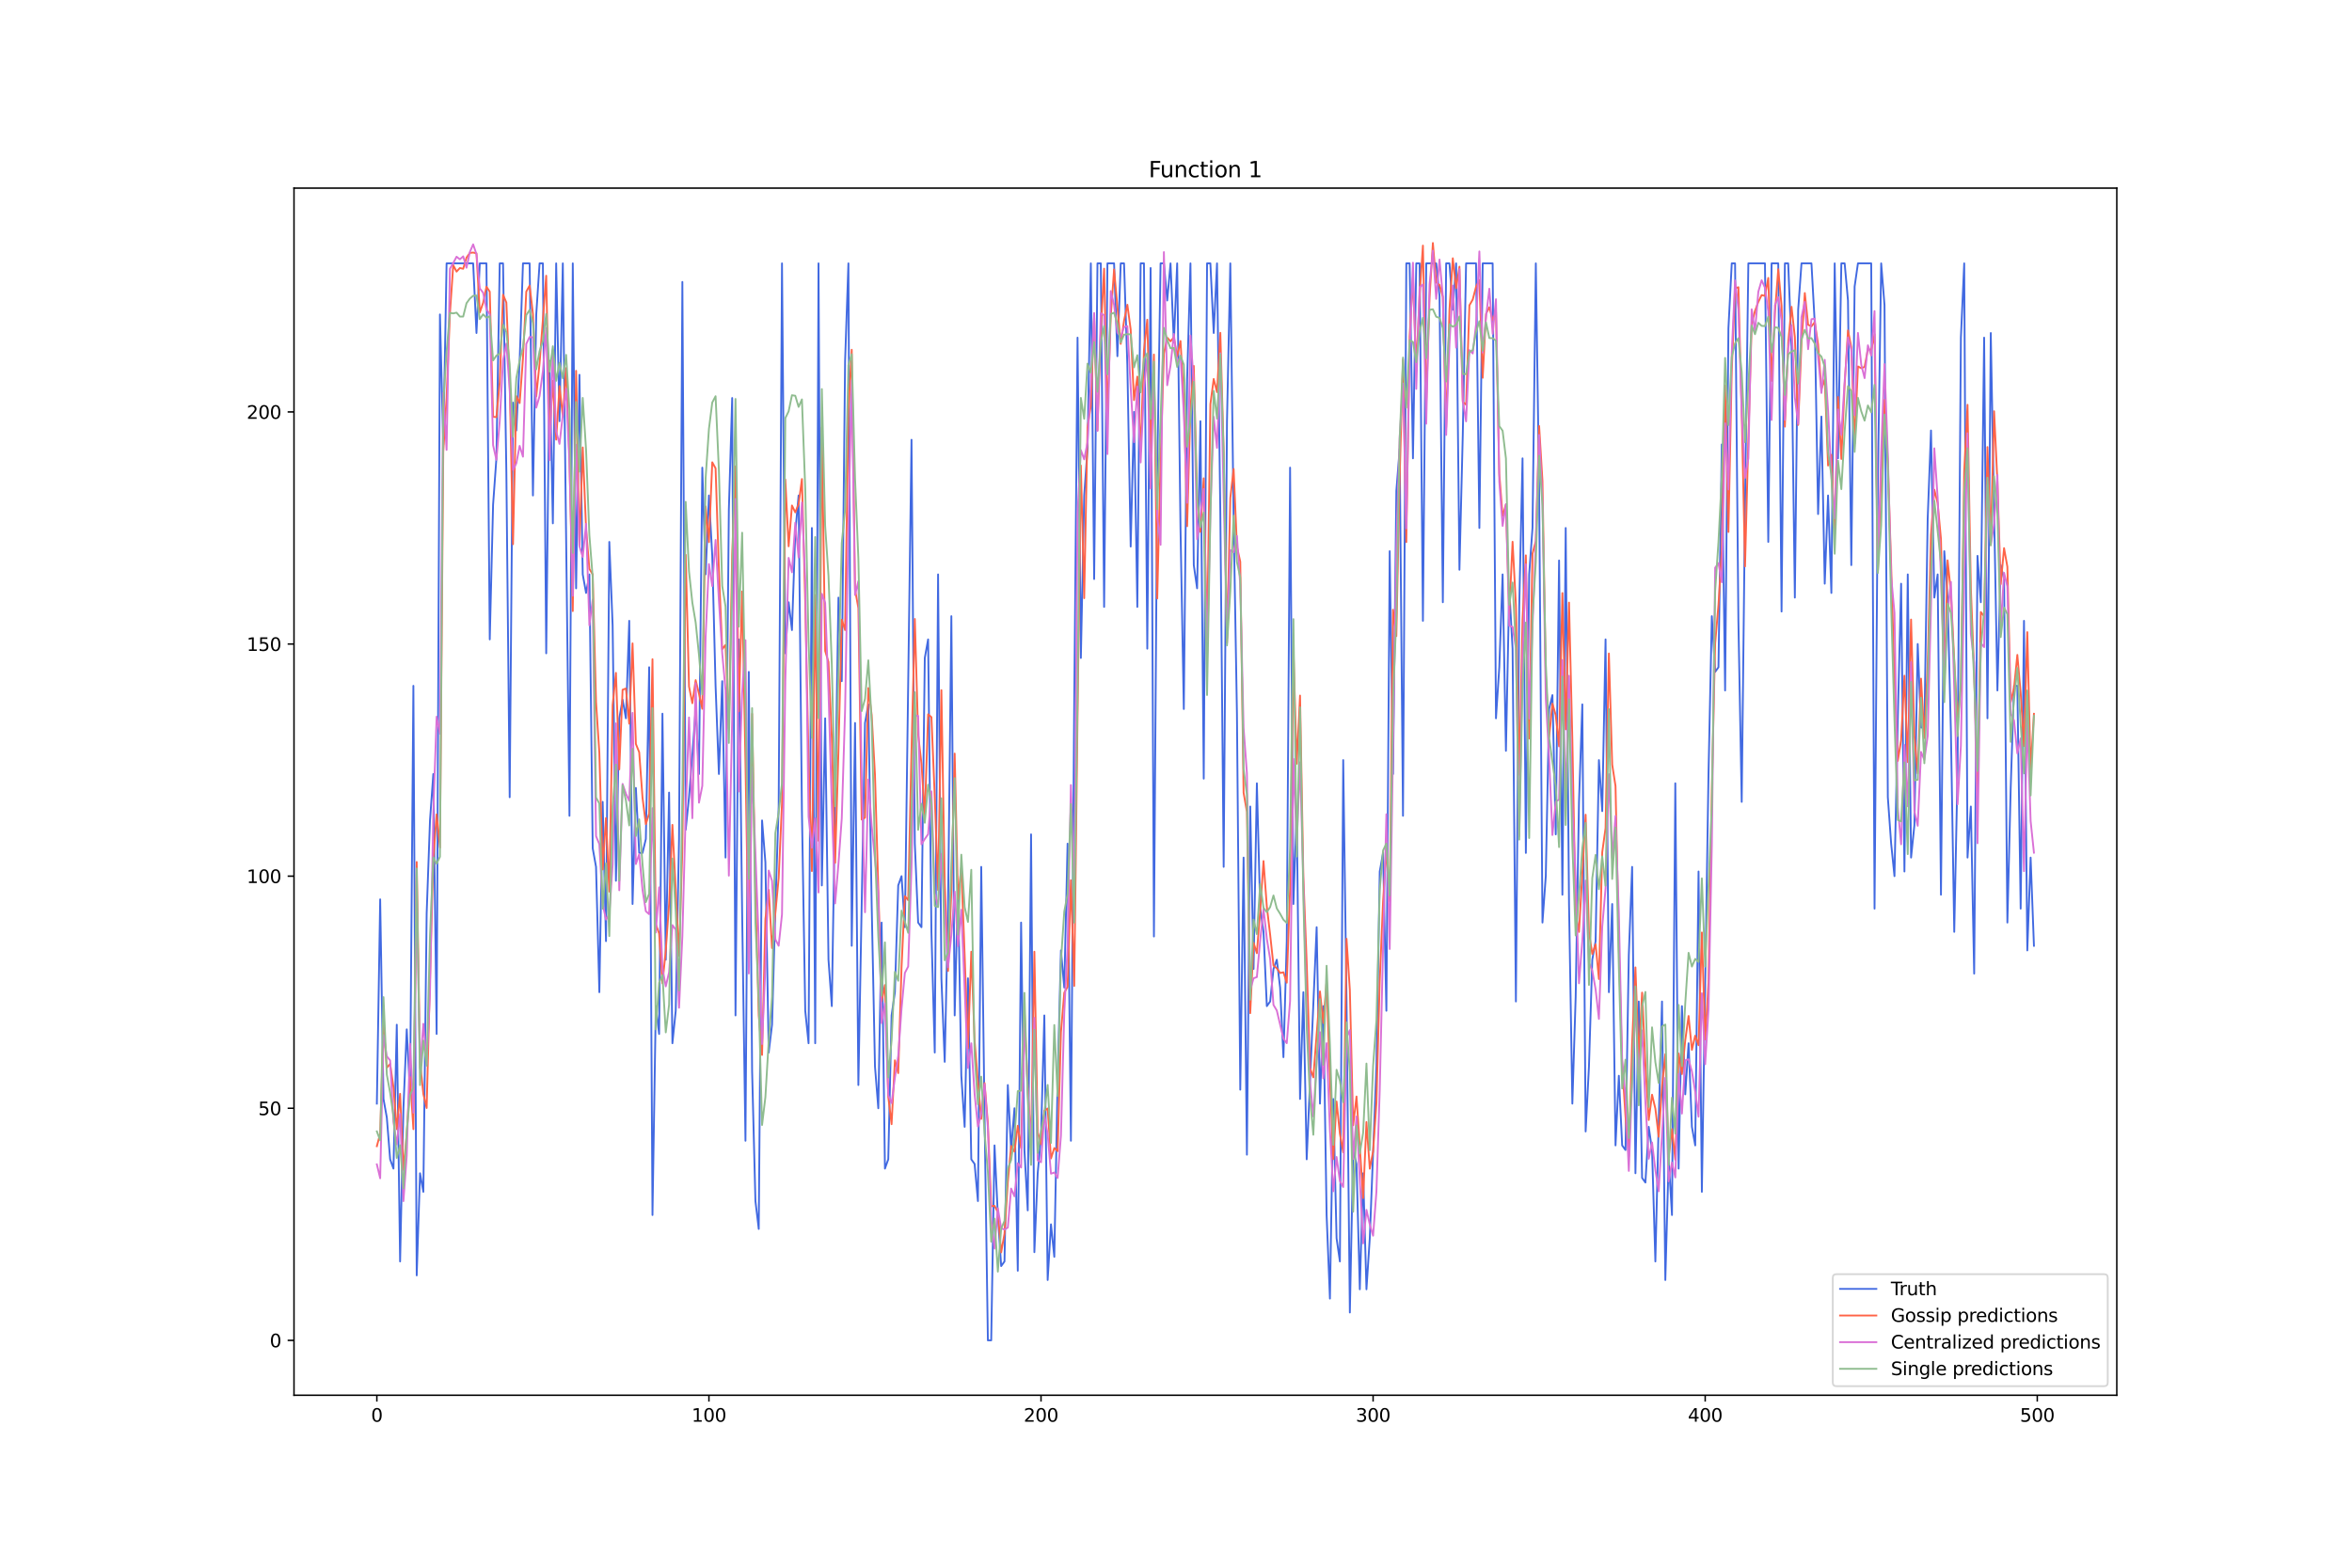 <?xml version="1.0" encoding="utf-8" standalone="no"?>
<!DOCTYPE svg PUBLIC "-//W3C//DTD SVG 1.1//EN"
  "http://www.w3.org/Graphics/SVG/1.1/DTD/svg11.dtd">
<svg xmlns:xlink="http://www.w3.org/1999/xlink" width="1296pt" height="864pt" viewBox="0 0 1296 864" xmlns="http://www.w3.org/2000/svg" version="1.1">
 <defs>
  <style type="text/css">*{stroke-linejoin: round; stroke-linecap: butt}</style>
 </defs>
 <g id="figure_1">
  <g id="patch_1">
   <path d="M 0 864 
L 1296 864 
L 1296 0 
L 0 0 
z
" style="fill: #ffffff"/>
  </g>
  <g id="axes_1">
   <g id="patch_2">
    <path d="M 162 768.96 
L 1166.4 768.96 
L 1166.4 103.68 
L 162 103.68 
z
" style="fill: #ffffff"/>
   </g>
   <g id="matplotlib.axis_1">
    <g id="xtick_1">
     <g id="line2d_1">
      <defs>
       <path id="m03618179be" d="M 0 0 
L 0 3.5 
" style="stroke: #000000; stroke-width: 0.8"/>
      </defs>
      <g>
       <use xlink:href="#m03618179be" x="207.655" y="768.96" style="stroke: #000000; stroke-width: 0.8"/>
      </g>
     </g>
     <g id="text_1">
      <!-- 0 -->
      <g transform="translate(204.473 783.558) scale(0.1 -0.1)">
       <defs>
        <path id="DejaVuSans-30" d="M 2034 4250 
Q 1547 4250 1301 3770 
Q 1056 3291 1056 2328 
Q 1056 1369 1301 889 
Q 1547 409 2034 409 
Q 2525 409 2770 889 
Q 3016 1369 3016 2328 
Q 3016 3291 2770 3770 
Q 2525 4250 2034 4250 
z
M 2034 4750 
Q 2819 4750 3233 4129 
Q 3647 3509 3647 2328 
Q 3647 1150 3233 529 
Q 2819 -91 2034 -91 
Q 1250 -91 836 529 
Q 422 1150 422 2328 
Q 422 3509 836 4129 
Q 1250 4750 2034 4750 
z
" transform="scale(0.016)"/>
       </defs>
       <use xlink:href="#DejaVuSans-30"/>
      </g>
     </g>
    </g>
    <g id="xtick_2">
     <g id="line2d_2">
      <g>
       <use xlink:href="#m03618179be" x="390.639" y="768.96" style="stroke: #000000; stroke-width: 0.8"/>
      </g>
     </g>
     <g id="text_2">
      <!-- 100 -->
      <g transform="translate(381.095 783.558) scale(0.1 -0.1)">
       <defs>
        <path id="DejaVuSans-31" d="M 794 531 
L 1825 531 
L 1825 4091 
L 703 3866 
L 703 4441 
L 1819 4666 
L 2450 4666 
L 2450 531 
L 3481 531 
L 3481 0 
L 794 0 
L 794 531 
z
" transform="scale(0.016)"/>
       </defs>
       <use xlink:href="#DejaVuSans-31"/>
       <use xlink:href="#DejaVuSans-30" x="63.623"/>
       <use xlink:href="#DejaVuSans-30" x="127.246"/>
      </g>
     </g>
    </g>
    <g id="xtick_3">
     <g id="line2d_3">
      <g>
       <use xlink:href="#m03618179be" x="573.623" y="768.96" style="stroke: #000000; stroke-width: 0.8"/>
      </g>
     </g>
     <g id="text_3">
      <!-- 200 -->
      <g transform="translate(564.079 783.558) scale(0.1 -0.1)">
       <defs>
        <path id="DejaVuSans-32" d="M 1228 531 
L 3431 531 
L 3431 0 
L 469 0 
L 469 531 
Q 828 903 1448 1529 
Q 2069 2156 2228 2338 
Q 2531 2678 2651 2914 
Q 2772 3150 2772 3378 
Q 2772 3750 2511 3984 
Q 2250 4219 1831 4219 
Q 1534 4219 1204 4116 
Q 875 4013 500 3803 
L 500 4441 
Q 881 4594 1212 4672 
Q 1544 4750 1819 4750 
Q 2544 4750 2975 4387 
Q 3406 4025 3406 3419 
Q 3406 3131 3298 2873 
Q 3191 2616 2906 2266 
Q 2828 2175 2409 1742 
Q 1991 1309 1228 531 
z
" transform="scale(0.016)"/>
       </defs>
       <use xlink:href="#DejaVuSans-32"/>
       <use xlink:href="#DejaVuSans-30" x="63.623"/>
       <use xlink:href="#DejaVuSans-30" x="127.246"/>
      </g>
     </g>
    </g>
    <g id="xtick_4">
     <g id="line2d_4">
      <g>
       <use xlink:href="#m03618179be" x="756.607" y="768.96" style="stroke: #000000; stroke-width: 0.8"/>
      </g>
     </g>
     <g id="text_4">
      <!-- 300 -->
      <g transform="translate(747.063 783.558) scale(0.1 -0.1)">
       <defs>
        <path id="DejaVuSans-33" d="M 2597 2516 
Q 3050 2419 3304 2112 
Q 3559 1806 3559 1356 
Q 3559 666 3084 287 
Q 2609 -91 1734 -91 
Q 1441 -91 1130 -33 
Q 819 25 488 141 
L 488 750 
Q 750 597 1062 519 
Q 1375 441 1716 441 
Q 2309 441 2620 675 
Q 2931 909 2931 1356 
Q 2931 1769 2642 2001 
Q 2353 2234 1838 2234 
L 1294 2234 
L 1294 2753 
L 1863 2753 
Q 2328 2753 2575 2939 
Q 2822 3125 2822 3475 
Q 2822 3834 2567 4026 
Q 2313 4219 1838 4219 
Q 1578 4219 1281 4162 
Q 984 4106 628 3988 
L 628 4550 
Q 988 4650 1302 4700 
Q 1616 4750 1894 4750 
Q 2613 4750 3031 4423 
Q 3450 4097 3450 3541 
Q 3450 3153 3228 2886 
Q 3006 2619 2597 2516 
z
" transform="scale(0.016)"/>
       </defs>
       <use xlink:href="#DejaVuSans-33"/>
       <use xlink:href="#DejaVuSans-30" x="63.623"/>
       <use xlink:href="#DejaVuSans-30" x="127.246"/>
      </g>
     </g>
    </g>
    <g id="xtick_5">
     <g id="line2d_5">
      <g>
       <use xlink:href="#m03618179be" x="939.591" y="768.96" style="stroke: #000000; stroke-width: 0.8"/>
      </g>
     </g>
     <g id="text_5">
      <!-- 400 -->
      <g transform="translate(930.047 783.558) scale(0.1 -0.1)">
       <defs>
        <path id="DejaVuSans-34" d="M 2419 4116 
L 825 1625 
L 2419 1625 
L 2419 4116 
z
M 2253 4666 
L 3047 4666 
L 3047 1625 
L 3713 1625 
L 3713 1100 
L 3047 1100 
L 3047 0 
L 2419 0 
L 2419 1100 
L 313 1100 
L 313 1709 
L 2253 4666 
z
" transform="scale(0.016)"/>
       </defs>
       <use xlink:href="#DejaVuSans-34"/>
       <use xlink:href="#DejaVuSans-30" x="63.623"/>
       <use xlink:href="#DejaVuSans-30" x="127.246"/>
      </g>
     </g>
    </g>
    <g id="xtick_6">
     <g id="line2d_6">
      <g>
       <use xlink:href="#m03618179be" x="1122.575" y="768.96" style="stroke: #000000; stroke-width: 0.8"/>
      </g>
     </g>
     <g id="text_6">
      <!-- 500 -->
      <g transform="translate(1113.032 783.558) scale(0.1 -0.1)">
       <defs>
        <path id="DejaVuSans-35" d="M 691 4666 
L 3169 4666 
L 3169 4134 
L 1269 4134 
L 1269 2991 
Q 1406 3038 1543 3061 
Q 1681 3084 1819 3084 
Q 2600 3084 3056 2656 
Q 3513 2228 3513 1497 
Q 3513 744 3044 326 
Q 2575 -91 1722 -91 
Q 1428 -91 1123 -41 
Q 819 9 494 109 
L 494 744 
Q 775 591 1075 516 
Q 1375 441 1709 441 
Q 2250 441 2565 725 
Q 2881 1009 2881 1497 
Q 2881 1984 2565 2268 
Q 2250 2553 1709 2553 
Q 1456 2553 1204 2497 
Q 953 2441 691 2322 
L 691 4666 
z
" transform="scale(0.016)"/>
       </defs>
       <use xlink:href="#DejaVuSans-35"/>
       <use xlink:href="#DejaVuSans-30" x="63.623"/>
       <use xlink:href="#DejaVuSans-30" x="127.246"/>
      </g>
     </g>
    </g>
   </g>
   <g id="matplotlib.axis_2">
    <g id="ytick_1">
     <g id="line2d_7">
      <defs>
       <path id="m649310d485" d="M 0 0 
L -3.5 0 
" style="stroke: #000000; stroke-width: 0.8"/>
      </defs>
      <g>
       <use xlink:href="#m649310d485" x="162" y="738.72" style="stroke: #000000; stroke-width: 0.8"/>
      </g>
     </g>
     <g id="text_7">
      <!-- 0 -->
      <g transform="translate(148.637 742.519) scale(0.1 -0.1)">
       <use xlink:href="#DejaVuSans-30"/>
      </g>
     </g>
    </g>
    <g id="ytick_2">
     <g id="line2d_8">
      <g>
       <use xlink:href="#m649310d485" x="162" y="610.795" style="stroke: #000000; stroke-width: 0.8"/>
      </g>
     </g>
     <g id="text_8">
      <!-- 50 -->
      <g transform="translate(142.275 614.595) scale(0.1 -0.1)">
       <use xlink:href="#DejaVuSans-35"/>
       <use xlink:href="#DejaVuSans-30" x="63.623"/>
      </g>
     </g>
    </g>
    <g id="ytick_3">
     <g id="line2d_9">
      <g>
       <use xlink:href="#m649310d485" x="162" y="482.871" style="stroke: #000000; stroke-width: 0.8"/>
      </g>
     </g>
     <g id="text_9">
      <!-- 100 -->
      <g transform="translate(135.912 486.67) scale(0.1 -0.1)">
       <use xlink:href="#DejaVuSans-31"/>
       <use xlink:href="#DejaVuSans-30" x="63.623"/>
       <use xlink:href="#DejaVuSans-30" x="127.246"/>
      </g>
     </g>
    </g>
    <g id="ytick_4">
     <g id="line2d_10">
      <g>
       <use xlink:href="#m649310d485" x="162" y="354.946" style="stroke: #000000; stroke-width: 0.8"/>
      </g>
     </g>
     <g id="text_10">
      <!-- 150 -->
      <g transform="translate(135.912 358.745) scale(0.1 -0.1)">
       <use xlink:href="#DejaVuSans-31"/>
       <use xlink:href="#DejaVuSans-35" x="63.623"/>
       <use xlink:href="#DejaVuSans-30" x="127.246"/>
      </g>
     </g>
    </g>
    <g id="ytick_5">
     <g id="line2d_11">
      <g>
       <use xlink:href="#m649310d485" x="162" y="227.022" style="stroke: #000000; stroke-width: 0.8"/>
      </g>
     </g>
     <g id="text_11">
      <!-- 200 -->
      <g transform="translate(135.912 230.821) scale(0.1 -0.1)">
       <use xlink:href="#DejaVuSans-32"/>
       <use xlink:href="#DejaVuSans-30" x="63.623"/>
       <use xlink:href="#DejaVuSans-30" x="127.246"/>
      </g>
     </g>
    </g>
   </g>
   <g id="line2d_12">
    <path d="M 207.655 608.237 
L 209.484 495.663 
L 211.314 605.678 
L 213.144 615.912 
L 214.974 638.939 
L 216.804 644.056 
L 218.634 564.743 
L 220.463 695.226 
L 222.293 610.795 
L 224.123 567.301 
L 225.953 603.12 
L 227.783 377.973 
L 229.613 702.901 
L 231.442 646.614 
L 233.272 656.848 
L 235.102 503.339 
L 236.932 452.169 
L 238.762 426.584 
L 240.592 569.86 
L 242.422 173.293 
L 244.251 244.931 
L 246.081 145.15 
L 260.72 145.15 
L 262.55 183.527 
L 264.38 145.15 
L 268.039 145.15 
L 269.869 352.388 
L 271.699 278.192 
L 273.529 252.607 
L 275.359 145.15 
L 277.189 145.15 
L 279.018 260.282 
L 280.848 439.376 
L 282.678 221.905 
L 284.508 237.256 
L 286.338 198.878 
L 288.168 145.15 
L 291.827 145.15 
L 293.657 273.075 
L 295.487 173.293 
L 297.317 145.15 
L 299.147 145.15 
L 300.976 360.063 
L 302.806 198.878 
L 304.636 288.426 
L 306.466 145.15 
L 308.296 232.139 
L 310.126 145.15 
L 313.785 449.61 
L 315.615 145.15 
L 317.445 324.244 
L 319.275 206.554 
L 321.105 316.569 
L 322.935 326.803 
L 324.764 316.569 
L 326.594 467.52 
L 328.424 477.754 
L 330.254 546.833 
L 332.084 441.935 
L 333.914 518.69 
L 335.743 298.659 
L 337.573 344.712 
L 339.403 485.429 
L 341.233 395.882 
L 343.063 385.648 
L 344.893 395.882 
L 346.723 342.154 
L 348.552 498.222 
L 350.382 434.26 
L 352.212 470.078 
L 354.042 470.078 
L 355.872 462.403 
L 357.702 367.739 
L 359.531 669.641 
L 361.361 554.509 
L 363.191 569.86 
L 365.021 393.324 
L 366.851 528.924 
L 368.681 436.818 
L 370.51 574.977 
L 372.34 557.067 
L 374.17 462.403 
L 376 155.384 
L 377.83 457.286 
L 379.66 439.376 
L 381.489 416.35 
L 383.319 390.765 
L 385.149 426.584 
L 386.979 257.724 
L 388.809 316.569 
L 390.639 273.075 
L 392.469 306.335 
L 394.298 377.973 
L 396.128 426.584 
L 397.958 375.414 
L 399.788 472.637 
L 401.618 280.75 
L 403.448 219.346 
L 405.277 559.626 
L 407.107 352.388 
L 408.937 503.339 
L 410.767 628.705 
L 412.597 370.297 
L 414.427 590.327 
L 416.256 661.965 
L 418.086 677.316 
L 419.916 452.169 
L 421.746 475.195 
L 423.576 580.094 
L 425.406 564.743 
L 427.236 500.78 
L 429.065 444.493 
L 430.895 145.15 
L 432.725 360.063 
L 434.555 331.92 
L 436.385 347.271 
L 438.215 293.542 
L 440.044 273.075 
L 441.874 447.052 
L 443.704 557.067 
L 445.534 574.977 
L 447.364 290.984 
L 449.194 574.977 
L 451.023 145.15 
L 452.853 487.988 
L 454.683 395.882 
L 456.513 528.924 
L 458.343 554.509 
L 462.003 329.361 
L 463.832 375.414 
L 465.662 198.878 
L 467.492 145.15 
L 469.322 521.248 
L 471.152 398.441 
L 472.982 598.003 
L 476.641 398.441 
L 478.471 388.207 
L 480.301 498.222 
L 482.131 587.769 
L 483.961 610.795 
L 485.79 508.456 
L 487.62 644.056 
L 489.45 638.939 
L 491.28 559.626 
L 493.11 546.833 
L 494.94 487.988 
L 496.77 482.871 
L 498.599 511.014 
L 502.259 242.373 
L 504.089 464.961 
L 505.919 508.456 
L 507.749 511.014 
L 509.578 362.622 
L 511.408 352.388 
L 513.238 513.573 
L 515.068 580.094 
L 516.898 316.569 
L 518.728 539.158 
L 520.557 585.211 
L 522.387 500.78 
L 524.217 339.595 
L 526.047 559.626 
L 527.877 487.988 
L 529.707 592.886 
L 531.536 621.029 
L 533.366 539.158 
L 535.196 638.939 
L 537.026 641.497 
L 538.856 661.965 
L 540.686 477.754 
L 542.516 615.912 
L 544.345 738.72 
L 546.175 738.72 
L 548.005 631.263 
L 549.835 669.641 
L 551.665 697.784 
L 553.495 695.226 
L 555.324 598.003 
L 557.154 633.822 
L 558.984 610.795 
L 560.814 700.343 
L 562.644 508.456 
L 564.474 633.822 
L 566.303 667.082 
L 568.133 459.844 
L 569.963 690.109 
L 571.793 646.614 
L 573.623 626.146 
L 575.453 559.626 
L 577.283 705.46 
L 579.112 674.758 
L 580.942 692.667 
L 582.772 595.444 
L 584.602 523.807 
L 586.432 544.275 
L 588.262 464.961 
L 590.091 628.705 
L 591.921 388.207 
L 593.751 186.086 
L 595.581 362.622 
L 597.411 273.075 
L 599.241 247.49 
L 601.07 145.15 
L 602.9 319.127 
L 604.73 145.15 
L 606.56 145.15 
L 608.39 334.478 
L 610.22 145.15 
L 613.879 145.15 
L 615.709 196.32 
L 617.539 145.15 
L 619.369 145.15 
L 621.199 201.437 
L 623.029 301.218 
L 624.858 227.022 
L 626.688 334.478 
L 628.518 145.15 
L 630.348 145.15 
L 632.178 357.505 
L 634.008 147.708 
L 635.837 516.131 
L 637.667 260.282 
L 639.497 145.15 
L 641.327 145.15 
L 643.157 165.618 
L 644.987 145.15 
L 646.817 188.644 
L 648.646 145.15 
L 650.476 290.984 
L 652.306 390.765 
L 654.136 209.112 
L 655.966 145.15 
L 657.796 311.452 
L 659.625 324.244 
L 661.455 232.139 
L 663.285 429.143 
L 665.115 145.15 
L 666.945 145.15 
L 668.775 183.527 
L 670.604 145.15 
L 672.434 283.309 
L 674.264 477.754 
L 676.094 232.139 
L 677.924 145.15 
L 679.754 285.867 
L 681.583 393.324 
L 683.413 600.561 
L 685.243 472.637 
L 687.073 636.38 
L 688.903 444.493 
L 690.733 534.041 
L 692.563 431.701 
L 694.392 500.78 
L 696.222 513.573 
L 698.052 554.509 
L 699.882 551.95 
L 701.712 534.041 
L 703.542 528.924 
L 705.371 544.275 
L 707.201 582.652 
L 709.031 518.69 
L 710.861 257.724 
L 712.691 498.222 
L 714.521 447.052 
L 716.35 605.678 
L 718.18 546.833 
L 720.01 638.939 
L 725.5 511.014 
L 727.33 608.237 
L 729.159 554.509 
L 730.989 669.641 
L 732.819 715.694 
L 734.649 605.678 
L 736.479 682.433 
L 738.309 695.226 
L 740.138 418.909 
L 741.968 551.95 
L 743.798 723.369 
L 745.628 633.822 
L 747.458 641.497 
L 749.288 710.577 
L 751.117 646.614 
L 752.947 710.577 
L 754.777 682.433 
L 758.437 587.769 
L 760.267 480.312 
L 762.097 470.078 
L 763.926 557.067 
L 765.756 303.776 
L 767.586 426.584 
L 769.416 270.516 
L 771.246 247.49 
L 773.076 449.61 
L 774.905 145.15 
L 776.735 145.15 
L 778.565 252.607 
L 780.395 145.15 
L 782.225 145.15 
L 784.055 342.154 
L 785.884 145.15 
L 791.374 145.15 
L 793.204 163.059 
L 795.034 331.92 
L 796.864 145.15 
L 798.693 145.15 
L 800.523 170.735 
L 802.353 145.15 
L 804.183 314.01 
L 806.013 239.814 
L 807.843 145.15 
L 813.332 145.15 
L 815.162 290.984 
L 816.992 145.15 
L 822.481 145.15 
L 824.311 395.882 
L 826.141 367.739 
L 827.971 316.569 
L 829.801 413.792 
L 831.63 324.244 
L 833.46 357.505 
L 835.29 551.95 
L 837.12 334.478 
L 838.95 252.607 
L 840.78 470.078 
L 842.61 316.569 
L 844.439 290.984 
L 846.269 145.15 
L 848.099 270.516 
L 849.929 508.456 
L 851.759 482.871 
L 853.589 390.765 
L 855.418 383.09 
L 857.248 459.844 
L 859.078 308.893 
L 860.908 493.105 
L 862.738 290.984 
L 864.568 498.222 
L 866.397 608.237 
L 868.227 549.392 
L 870.057 441.935 
L 871.887 388.207 
L 873.717 623.588 
L 875.547 587.769 
L 877.377 528.924 
L 879.206 518.69 
L 881.036 418.909 
L 882.866 447.052 
L 884.696 352.388 
L 886.526 546.833 
L 888.356 498.222 
L 890.185 631.263 
L 892.015 592.886 
L 893.845 631.263 
L 895.675 633.822 
L 897.505 526.365 
L 899.335 477.754 
L 901.164 646.614 
L 902.994 551.95 
L 904.824 649.173 
L 906.654 651.731 
L 908.484 621.029 
L 910.314 633.822 
L 912.144 695.226 
L 913.973 618.471 
L 915.803 551.95 
L 917.633 705.46 
L 919.463 638.939 
L 921.293 669.641 
L 923.123 431.701 
L 924.952 644.056 
L 926.782 554.509 
L 928.612 603.12 
L 930.442 574.977 
L 932.272 621.029 
L 934.102 631.263 
L 935.931 480.312 
L 937.761 656.848 
L 941.421 426.584 
L 943.251 339.595 
L 945.081 370.297 
L 946.911 367.739 
L 948.74 244.931 
L 950.57 380.531 
L 952.4 180.969 
L 954.23 145.15 
L 956.06 145.15 
L 957.89 342.154 
L 959.719 441.935 
L 961.549 278.192 
L 963.379 145.15 
L 972.528 145.15 
L 974.358 298.659 
L 976.188 145.15 
L 979.848 145.15 
L 981.678 337.037 
L 983.507 145.15 
L 985.337 145.15 
L 987.167 191.203 
L 988.997 329.361 
L 990.827 170.735 
L 992.657 145.15 
L 998.146 145.15 
L 999.976 178.41 
L 1001.806 283.309 
L 1003.636 229.58 
L 1005.465 321.686 
L 1007.295 273.075 
L 1009.125 326.803 
L 1010.955 145.15 
L 1012.785 252.607 
L 1014.615 145.15 
L 1016.444 145.15 
L 1018.274 165.618 
L 1020.104 311.452 
L 1021.934 157.942 
L 1023.764 145.15 
L 1031.083 145.15 
L 1032.913 500.78 
L 1034.743 265.399 
L 1036.573 145.15 
L 1038.403 168.176 
L 1040.232 439.376 
L 1042.062 464.961 
L 1043.892 482.871 
L 1045.722 395.882 
L 1047.552 321.686 
L 1049.382 480.312 
L 1051.211 316.569 
L 1053.041 472.637 
L 1054.871 454.727 
L 1056.701 354.946 
L 1058.531 400.999 
L 1060.361 400.999 
L 1062.191 285.867 
L 1064.02 237.256 
L 1065.85 329.361 
L 1067.68 316.569 
L 1069.51 493.105 
L 1071.34 303.776 
L 1073.17 329.361 
L 1074.999 403.558 
L 1076.829 513.573 
L 1078.659 424.026 
L 1080.489 186.086 
L 1082.319 145.15 
L 1084.149 472.637 
L 1085.978 444.493 
L 1087.808 536.599 
L 1089.638 306.335 
L 1091.468 331.92 
L 1093.298 186.086 
L 1095.128 395.882 
L 1096.958 183.527 
L 1100.617 380.531 
L 1102.447 311.452 
L 1104.277 319.127 
L 1106.107 508.456 
L 1107.937 434.26 
L 1109.766 377.973 
L 1111.596 377.973 
L 1113.426 500.78 
L 1115.256 342.154 
L 1117.086 523.807 
L 1118.916 472.637 
L 1120.745 521.248 
L 1120.745 521.248 
" clip-path="url(#p453e01702a)" style="fill: none; stroke: #4169e1; stroke-linecap: square"/>
   </g>
   <g id="line2d_13">
    <path d="M 207.655 631.707 
L 209.484 624.771 
L 211.314 564.631 
L 213.144 588.519 
L 214.974 586.3 
L 216.804 599.256 
L 218.634 622.339 
L 220.463 602.827 
L 222.293 644.723 
L 224.123 625.093 
L 225.953 593.577 
L 227.783 622.328 
L 229.613 475.062 
L 231.442 585.076 
L 233.272 602.944 
L 235.102 610.66 
L 236.932 539.802 
L 238.762 473.372 
L 240.592 448.792 
L 242.422 467.148 
L 244.251 248.983 
L 246.081 219.248 
L 247.911 172.888 
L 249.741 146.12 
L 251.571 149.695 
L 253.401 147.704 
L 255.23 148.127 
L 257.06 141.967 
L 258.89 139.38 
L 260.72 139.192 
L 262.55 139.616 
L 264.38 172.191 
L 266.209 166.905 
L 268.039 158.027 
L 269.869 160.744 
L 271.699 229.682 
L 273.529 229.922 
L 275.359 210.694 
L 277.189 162.423 
L 279.018 166.73 
L 280.848 210.891 
L 282.678 299.945 
L 284.508 218.334 
L 286.338 222.155 
L 288.168 197.545 
L 289.997 160.695 
L 291.827 157.371 
L 293.657 172.968 
L 295.487 218.529 
L 297.317 200.19 
L 300.976 151.951 
L 302.806 240.772 
L 304.636 209.846 
L 306.466 242.3 
L 308.296 212.793 
L 310.126 229.394 
L 311.956 202.867 
L 313.785 252.601 
L 315.615 336.784 
L 317.445 204.36 
L 319.275 300.579 
L 321.105 246.604 
L 322.935 291.455 
L 324.764 313.575 
L 326.594 316.549 
L 328.424 386.976 
L 330.254 414.866 
L 332.084 479.213 
L 333.914 450.86 
L 335.743 491.383 
L 337.573 388.552 
L 339.403 370.84 
L 341.233 424.044 
L 343.063 380.127 
L 344.893 379.459 
L 346.723 398.865 
L 348.552 354.59 
L 350.382 410.005 
L 352.212 414.58 
L 354.042 439.653 
L 355.872 454.203 
L 357.702 448.428 
L 359.531 363.31 
L 361.361 509.379 
L 363.191 514.524 
L 365.021 541.899 
L 366.851 523.957 
L 368.681 498.126 
L 370.51 454.609 
L 374.17 526.814 
L 376 467.915 
L 377.83 305.799 
L 379.66 378.34 
L 381.489 387.557 
L 383.319 374.838 
L 385.149 382.317 
L 386.979 390.664 
L 388.809 279.104 
L 390.639 298.784 
L 392.469 254.775 
L 394.298 258.12 
L 396.128 313.944 
L 397.958 357.842 
L 399.788 355.408 
L 401.618 401.666 
L 403.448 305.499 
L 405.277 256.999 
L 407.107 392.054 
L 408.937 325.966 
L 410.767 420.079 
L 412.597 530.106 
L 414.427 393.421 
L 416.256 491.581 
L 418.086 559.63 
L 419.916 581.416 
L 421.746 506.549 
L 423.576 490.446 
L 425.406 522.492 
L 429.065 483.985 
L 430.895 442.757 
L 432.725 264.312 
L 434.555 301.092 
L 436.385 278.585 
L 438.215 282.373 
L 440.044 277.836 
L 441.874 263.996 
L 443.704 331.891 
L 445.534 418.992 
L 447.364 480.076 
L 449.194 327.907 
L 451.023 463.362 
L 452.853 235.592 
L 454.683 358.745 
L 456.513 364.837 
L 458.343 406.445 
L 460.173 475.558 
L 462.003 413.703 
L 463.832 341.526 
L 465.662 347.257 
L 467.492 226.171 
L 469.322 192.76 
L 471.152 324.993 
L 472.982 335.119 
L 474.811 451.687 
L 476.641 450.629 
L 478.471 379.188 
L 480.301 393.996 
L 482.131 427.01 
L 485.79 551.785 
L 487.62 542.883 
L 489.45 604.496 
L 491.28 619.575 
L 493.11 584.368 
L 494.94 591.437 
L 496.77 533.026 
L 498.599 493.908 
L 500.429 496.113 
L 502.259 413.856 
L 504.089 341.13 
L 505.919 404.998 
L 507.749 420.817 
L 509.578 449.678 
L 511.408 393.672 
L 513.238 395.251 
L 515.068 439.107 
L 516.898 490.548 
L 518.728 380.378 
L 520.557 487.024 
L 522.387 535.121 
L 524.217 491.027 
L 526.047 415.321 
L 527.877 495.469 
L 529.707 478.16 
L 531.536 526.242 
L 533.366 577.759 
L 535.196 524.505 
L 537.026 573.645 
L 538.856 596.591 
L 540.686 616.652 
L 542.516 596.924 
L 544.345 619.051 
L 546.175 664.835 
L 548.005 664.559 
L 549.835 668.057 
L 551.665 690.211 
L 553.495 679.965 
L 555.324 651.547 
L 557.154 631.556 
L 558.984 634.699 
L 560.814 620.429 
L 562.644 632.746 
L 564.474 556.979 
L 566.303 599.326 
L 568.133 630.688 
L 569.963 524.519 
L 571.793 624.018 
L 573.623 630.633 
L 575.453 612.106 
L 577.283 610.939 
L 579.112 638.474 
L 580.942 632.718 
L 582.772 634.432 
L 584.602 568.935 
L 586.432 547.114 
L 588.262 543.856 
L 590.091 485.141 
L 591.921 543.367 
L 593.751 394.956 
L 595.581 256.555 
L 597.411 329.671 
L 599.241 235.45 
L 601.07 223.652 
L 602.9 174.29 
L 604.73 237.183 
L 606.56 182.229 
L 608.39 148.074 
L 610.22 229.169 
L 612.05 174.398 
L 613.879 148.517 
L 617.539 189.525 
L 619.369 176.747 
L 621.199 167.952 
L 623.029 181.587 
L 624.858 220.541 
L 626.688 207.558 
L 628.518 248.697 
L 630.348 192.917 
L 632.178 176.194 
L 634.008 249.703 
L 635.837 195.404 
L 637.667 329.819 
L 639.497 253.299 
L 641.327 194.89 
L 643.157 186.073 
L 644.987 188.119 
L 646.817 185.868 
L 648.646 196.325 
L 650.476 187.958 
L 652.306 219.671 
L 654.136 290.013 
L 655.966 224.898 
L 657.796 201.661 
L 659.625 274.089 
L 661.455 293.159 
L 663.285 263.609 
L 665.115 354.562 
L 666.945 222.752 
L 668.775 208.858 
L 670.604 216.104 
L 672.434 183.427 
L 674.264 248.354 
L 676.094 354.304 
L 677.924 274.486 
L 679.754 258.443 
L 681.583 301.238 
L 683.413 309.594 
L 685.243 436.922 
L 687.073 447.434 
L 688.903 558.383 
L 690.733 519.576 
L 692.563 525.328 
L 694.392 501.713 
L 696.222 474.554 
L 698.052 499.645 
L 699.882 515.161 
L 701.712 532.075 
L 703.542 533.656 
L 705.371 536.268 
L 707.201 535.852 
L 709.031 541.599 
L 710.861 489.622 
L 712.691 358.224 
L 714.521 420.906 
L 716.35 383.34 
L 718.18 483.258 
L 720.01 530.33 
L 721.84 588.669 
L 723.67 593.781 
L 727.33 546.401 
L 729.159 563.775 
L 730.989 541.139 
L 732.819 594.691 
L 734.649 638.832 
L 736.479 607.074 
L 738.309 624.84 
L 740.138 635.095 
L 741.968 517.407 
L 743.798 545.671 
L 745.628 620.177 
L 747.458 604.313 
L 751.117 660.281 
L 752.947 618.394 
L 754.777 644.107 
L 756.607 634.53 
L 758.437 607.853 
L 760.267 540.457 
L 762.097 496.798 
L 763.926 467.787 
L 765.756 496.806 
L 767.586 336.039 
L 769.416 350.577 
L 771.246 263.145 
L 773.076 198.176 
L 774.905 298.782 
L 776.735 185.405 
L 778.565 153.022 
L 780.395 202.24 
L 782.225 162.8 
L 784.055 135.348 
L 785.884 222.226 
L 787.714 164.147 
L 789.544 133.92 
L 791.374 155.701 
L 793.204 157.044 
L 795.034 163.661 
L 796.864 235.509 
L 798.693 170.585 
L 800.523 142.339 
L 802.353 158.875 
L 804.183 146.956 
L 806.013 221.529 
L 807.843 223.036 
L 809.672 168.264 
L 811.502 165.102 
L 813.332 158.076 
L 815.162 154.28 
L 816.992 208.22 
L 818.822 172.989 
L 820.651 169.31 
L 822.481 176.464 
L 824.311 172.172 
L 826.141 261.108 
L 827.971 284.391 
L 829.801 278.038 
L 831.63 338.29 
L 833.46 298.583 
L 835.29 333.398 
L 837.12 427.038 
L 838.95 341.524 
L 840.78 306.077 
L 842.61 407.027 
L 844.439 305.134 
L 846.269 298.173 
L 848.099 234.785 
L 849.929 265.047 
L 851.759 372.536 
L 853.589 406.427 
L 855.418 387.828 
L 857.248 394.168 
L 859.078 411.354 
L 860.908 326.85 
L 862.738 401.957 
L 864.568 332.103 
L 866.397 407.425 
L 868.227 503.739 
L 870.057 513.618 
L 873.717 448.997 
L 875.547 513.614 
L 877.377 525.828 
L 879.206 520.471 
L 881.036 539.587 
L 882.866 469.705 
L 884.696 456.402 
L 886.526 360.163 
L 888.356 421.387 
L 890.185 433.252 
L 892.015 521.134 
L 893.845 586.743 
L 895.675 615.29 
L 897.505 637.258 
L 899.335 574.873 
L 901.164 533.159 
L 902.994 583.585 
L 904.824 547.05 
L 906.654 586.715 
L 908.484 617.284 
L 910.314 603.313 
L 912.144 610.994 
L 913.973 626.515 
L 915.803 598.771 
L 917.633 580.969 
L 919.463 637.671 
L 921.293 622.283 
L 923.123 639.112 
L 924.952 580.625 
L 926.782 591.964 
L 928.612 573.297 
L 930.442 559.928 
L 932.272 578.603 
L 934.102 570.78 
L 935.931 576.068 
L 937.761 513.914 
L 939.591 572.865 
L 941.421 541.435 
L 943.251 435.347 
L 945.081 354.668 
L 946.911 333.314 
L 948.74 303.302 
L 950.57 212.442 
L 952.4 293.19 
L 954.23 204.288 
L 956.06 158.94 
L 957.89 158.291 
L 959.719 227.333 
L 961.549 312.149 
L 963.379 241.925 
L 965.209 178.696 
L 967.039 171.373 
L 968.869 166.384 
L 970.698 162.625 
L 972.528 163.078 
L 974.358 153.179 
L 976.188 209.962 
L 978.018 172.275 
L 979.848 148.389 
L 981.678 168.639 
L 983.507 235.145 
L 985.337 188.881 
L 987.167 169.075 
L 988.997 185.711 
L 990.827 234.177 
L 992.657 189.275 
L 994.486 161.512 
L 996.316 179.02 
L 998.146 179.831 
L 999.976 177.566 
L 1001.806 189.729 
L 1003.636 214.379 
L 1005.465 209.015 
L 1007.295 256.558 
L 1009.125 250.637 
L 1010.955 294.241 
L 1012.785 218.777 
L 1014.615 252.943 
L 1016.444 212.014 
L 1018.274 182.108 
L 1020.104 191.244 
L 1021.934 244.478 
L 1023.764 201.936 
L 1025.594 202.923 
L 1027.424 202.21 
L 1029.253 192.419 
L 1031.083 192.872 
L 1032.913 184.237 
L 1034.743 314.811 
L 1036.573 262.121 
L 1038.403 220.371 
L 1040.232 254.871 
L 1042.062 311.595 
L 1043.892 373.855 
L 1045.722 419.372 
L 1047.552 407.966 
L 1049.382 372.387 
L 1051.211 420.032 
L 1053.041 341.444 
L 1054.871 405.536 
L 1056.701 426.275 
L 1058.531 374.005 
L 1060.361 406.808 
L 1062.191 365.991 
L 1064.02 294.814 
L 1065.85 269.893 
L 1067.68 277.185 
L 1069.51 297.01 
L 1071.34 380.53 
L 1073.17 308.826 
L 1074.999 326.402 
L 1076.829 364.034 
L 1078.659 397.721 
L 1080.489 378.349 
L 1082.319 259.642 
L 1084.149 223.103 
L 1085.978 324.199 
L 1087.808 370.791 
L 1089.638 436.08 
L 1091.468 337.302 
L 1093.298 339.648 
L 1095.128 246.371 
L 1096.958 298.906 
L 1098.787 226.646 
L 1100.617 265.551 
L 1102.447 321.941 
L 1104.277 302.086 
L 1106.107 312.38 
L 1107.937 386.94 
L 1109.766 379.155 
L 1111.596 360.926 
L 1113.426 381.8 
L 1115.256 411.202 
L 1117.086 348.396 
L 1118.916 424.407 
L 1120.745 393.387 
L 1120.745 393.387 
" clip-path="url(#p453e01702a)" style="fill: none; stroke: #ff6347; stroke-linecap: square"/>
   </g>
   <g id="line2d_14">
    <path d="M 207.655 641.714 
L 209.484 649.389 
L 211.314 570.467 
L 213.144 582.158 
L 214.974 584.447 
L 216.804 618.274 
L 218.634 630.749 
L 220.463 613.878 
L 222.293 661.987 
L 224.123 636.806 
L 225.953 575.22 
L 227.783 613.232 
L 229.613 491.277 
L 231.442 588.64 
L 233.272 564.243 
L 235.102 586.382 
L 236.932 547.391 
L 238.762 447.701 
L 240.592 394.987 
L 242.422 404.408 
L 244.251 216.5 
L 246.081 247.952 
L 247.911 148.085 
L 249.741 144.988 
L 251.571 141.484 
L 253.401 142.912 
L 255.23 141.292 
L 257.06 147.552 
L 258.89 138.912 
L 260.72 134.679 
L 262.55 140.123 
L 264.38 158.966 
L 266.209 161.309 
L 268.039 170.345 
L 269.869 173.187 
L 271.699 245.338 
L 273.529 253.419 
L 275.359 232.14 
L 277.189 198.609 
L 279.018 189.319 
L 280.848 214.773 
L 282.678 258.991 
L 284.508 255.323 
L 286.338 245.741 
L 288.168 251.691 
L 289.997 189.544 
L 291.827 185.702 
L 293.657 185.926 
L 295.487 224.681 
L 297.317 218.283 
L 299.147 204.472 
L 300.976 180.771 
L 302.806 253.606 
L 304.636 192.964 
L 306.466 237.643 
L 308.296 244.635 
L 310.126 228.716 
L 311.956 214.22 
L 313.785 255.446 
L 315.615 328.341 
L 317.445 245.091 
L 319.275 301.056 
L 321.105 307.007 
L 322.935 288.691 
L 324.764 344.628 
L 326.594 330.424 
L 328.424 460.846 
L 330.254 465.189 
L 332.084 498.206 
L 333.914 506.805 
L 335.743 503.879 
L 337.573 476.525 
L 339.403 398.646 
L 341.233 490.66 
L 343.063 432.035 
L 344.893 437.427 
L 346.723 441.361 
L 348.552 392.905 
L 350.382 476.215 
L 352.212 470.802 
L 354.042 490.388 
L 355.872 502.216 
L 357.702 503.836 
L 359.531 445.404 
L 361.361 513.961 
L 363.191 489.038 
L 365.021 533.692 
L 366.851 543.615 
L 368.681 535.84 
L 370.51 509.859 
L 372.34 512.342 
L 374.17 555.423 
L 376 515.883 
L 377.83 448.379 
L 379.66 395.416 
L 381.489 450.938 
L 383.319 376.491 
L 385.149 442.38 
L 386.979 433.131 
L 388.809 350.977 
L 390.639 310.877 
L 392.469 322.981 
L 394.298 297.602 
L 396.128 331.049 
L 397.958 360.031 
L 399.788 380.354 
L 401.618 482.594 
L 403.448 396.176 
L 405.277 274.987 
L 407.107 436.207 
L 408.937 382.149 
L 410.767 352.829 
L 412.597 536.527 
L 414.427 422.782 
L 418.086 518.495 
L 419.916 575.403 
L 421.746 532.949 
L 423.576 479.789 
L 425.406 485.447 
L 427.236 517.733 
L 429.065 521.246 
L 430.895 503.946 
L 432.725 375.083 
L 434.555 307.46 
L 436.385 315.408 
L 438.215 288.1 
L 440.044 307.221 
L 441.874 276.907 
L 443.704 319.754 
L 445.534 450.01 
L 447.364 467.216 
L 449.194 450.995 
L 451.023 491.872 
L 452.853 327.258 
L 454.683 332.226 
L 456.513 381.135 
L 458.343 443.613 
L 460.173 497.918 
L 462.003 476.145 
L 463.832 450.983 
L 465.662 391.294 
L 467.492 288.955 
L 469.322 209.675 
L 471.152 327.933 
L 472.982 320.285 
L 474.811 428.216 
L 476.641 502.788 
L 478.471 429.588 
L 480.301 454.98 
L 483.961 492.292 
L 485.79 563.847 
L 487.62 552.979 
L 489.45 603.654 
L 491.28 607.946 
L 493.11 593.928 
L 494.94 581.984 
L 496.77 555.805 
L 498.599 536.234 
L 500.429 532.659 
L 502.259 477.613 
L 504.089 394.153 
L 505.919 394.608 
L 507.749 465.35 
L 509.578 462.394 
L 511.408 459.773 
L 513.238 436.105 
L 515.068 492.352 
L 516.898 499.398 
L 518.728 470.603 
L 522.387 533.12 
L 524.217 515.234 
L 526.047 491.344 
L 527.877 521.45 
L 529.707 501.393 
L 533.366 588.632 
L 535.196 574.98 
L 537.026 602.954 
L 538.856 620.893 
L 540.686 613.569 
L 542.516 597.484 
L 544.345 621.68 
L 546.175 672.288 
L 548.005 688.144 
L 549.835 665.918 
L 551.665 676.954 
L 553.495 677.635 
L 555.324 676.542 
L 557.154 655.057 
L 558.984 659.319 
L 560.814 641.102 
L 562.644 643.452 
L 564.474 561.883 
L 566.303 601.134 
L 568.133 631.539 
L 569.963 560.956 
L 571.793 639.514 
L 573.623 640.571 
L 575.453 614.29 
L 577.283 625.116 
L 579.112 646.867 
L 580.942 646.197 
L 582.772 649.226 
L 584.602 625.846 
L 586.432 558.353 
L 588.262 521.566 
L 590.091 432.658 
L 591.921 498.226 
L 593.751 282.957 
L 595.581 248.059 
L 597.411 253.168 
L 599.241 243.879 
L 601.07 210.734 
L 602.9 172.504 
L 604.73 237.516 
L 606.56 172.609 
L 608.39 173.76 
L 610.22 250.25 
L 612.05 160.412 
L 613.879 167.956 
L 615.709 183.271 
L 617.539 185.669 
L 619.369 180.238 
L 621.199 179.768 
L 623.029 213.625 
L 624.858 243.679 
L 626.688 213.05 
L 628.518 254.877 
L 630.348 214.543 
L 632.178 195.994 
L 634.008 269.205 
L 635.837 207.283 
L 637.667 285.026 
L 639.497 300.269 
L 641.327 138.934 
L 643.157 212.309 
L 644.987 201.428 
L 646.817 184.046 
L 648.646 200.656 
L 650.476 196.083 
L 652.306 228.116 
L 654.136 277.111 
L 655.966 184.912 
L 657.796 210.937 
L 659.625 297.177 
L 661.455 283.833 
L 663.285 269.474 
L 665.115 363.114 
L 666.945 282.634 
L 668.775 229.722 
L 670.604 246.841 
L 672.434 194.681 
L 676.094 351.726 
L 677.924 303.164 
L 679.754 304.347 
L 681.583 295.438 
L 683.413 322.814 
L 685.243 401.271 
L 687.073 426.125 
L 688.903 545.548 
L 690.733 539.18 
L 692.563 538.494 
L 694.392 518.238 
L 696.222 500.939 
L 698.052 517.36 
L 699.882 528.623 
L 701.712 553.839 
L 703.542 556.908 
L 707.201 572.43 
L 709.031 574.935 
L 710.861 551.672 
L 712.691 418.262 
L 714.521 465.763 
L 716.35 420.078 
L 718.18 486.598 
L 720.01 558.673 
L 721.84 596.155 
L 723.67 615.37 
L 725.5 584.745 
L 727.33 568.832 
L 729.159 594.291 
L 730.989 574.92 
L 732.819 622.788 
L 734.649 656.575 
L 736.479 637.648 
L 738.309 650.905 
L 740.138 654.204 
L 741.968 571.93 
L 743.798 567.709 
L 745.628 638.772 
L 747.458 615.333 
L 751.117 685.291 
L 752.947 666.794 
L 754.777 674.844 
L 756.607 681.025 
L 758.437 656.707 
L 760.267 600.547 
L 762.097 521.548 
L 763.926 448.753 
L 765.756 523.017 
L 769.416 301.453 
L 771.246 240.68 
L 773.076 211.359 
L 774.905 291.254 
L 776.735 193.991 
L 778.565 144.803 
L 780.395 214.325 
L 782.225 158.318 
L 784.055 156.751 
L 785.884 233.542 
L 787.714 156.599 
L 789.544 138.131 
L 791.374 164.722 
L 793.204 143.042 
L 795.034 163.378 
L 796.864 239.72 
L 798.693 189.528 
L 800.523 157.385 
L 802.353 191.594 
L 804.183 148.303 
L 806.013 220.659 
L 807.843 232.229 
L 809.672 192.959 
L 811.502 194.818 
L 813.332 178.785 
L 815.162 138.569 
L 816.992 194.272 
L 818.822 174.741 
L 820.651 159.116 
L 822.481 183.994 
L 824.311 164.908 
L 826.141 265.578 
L 827.971 289.843 
L 829.801 277.817 
L 831.63 344.855 
L 833.46 345.509 
L 835.29 357.092 
L 837.12 460.837 
L 838.95 362.469 
L 840.78 311.012 
L 842.61 396.063 
L 844.439 345.544 
L 846.269 298.79 
L 848.099 239.725 
L 849.929 275.878 
L 851.759 385.006 
L 853.589 417.22 
L 855.418 460.209 
L 857.248 441.748 
L 859.078 440.673 
L 860.908 363.744 
L 862.738 440.957 
L 864.568 372.431 
L 866.397 441.727 
L 868.227 485.179 
L 870.057 541.914 
L 871.887 518.63 
L 873.717 485.318 
L 875.547 530.503 
L 877.377 534.897 
L 879.206 545.227 
L 881.036 561.567 
L 882.866 510.788 
L 884.696 489.623 
L 886.526 426.637 
L 888.356 472.917 
L 890.185 449.742 
L 892.015 503.579 
L 893.845 584.259 
L 895.675 603.948 
L 897.505 645.325 
L 899.335 596.345 
L 901.164 553.412 
L 902.994 593.05 
L 904.824 567.843 
L 906.654 607.345 
L 908.484 638.614 
L 910.314 629.667 
L 912.144 644.749 
L 913.973 656.563 
L 917.633 594.028 
L 919.463 651.102 
L 921.293 640.718 
L 923.123 648.919 
L 924.952 591.814 
L 926.782 613.723 
L 928.612 584.347 
L 930.442 583.813 
L 932.272 590.526 
L 934.102 601.657 
L 935.931 615.431 
L 937.761 547.408 
L 939.591 586.514 
L 941.421 556.211 
L 943.251 465.919 
L 945.081 312.89 
L 946.911 310.347 
L 948.74 320.899 
L 950.57 233.348 
L 952.4 269.728 
L 954.23 194.201 
L 956.06 154.556 
L 957.89 170.361 
L 959.719 227.655 
L 961.549 263.412 
L 963.379 252.64 
L 965.209 170.465 
L 967.039 182.573 
L 968.869 160.812 
L 970.698 154.451 
L 972.528 158.574 
L 974.358 171.579 
L 976.188 231.461 
L 978.018 168.176 
L 979.848 163.784 
L 981.678 176.597 
L 983.507 231.39 
L 985.337 192.199 
L 987.167 179.321 
L 988.997 219.151 
L 990.827 233.636 
L 992.657 174.782 
L 994.486 166.358 
L 996.316 192.446 
L 998.146 175.912 
L 999.976 175.608 
L 1001.806 196.972 
L 1003.636 216.584 
L 1005.465 198.292 
L 1007.295 226.007 
L 1009.125 262.413 
L 1010.955 285.735 
L 1012.785 225.675 
L 1014.615 239.591 
L 1016.444 209.99 
L 1018.274 185.905 
L 1020.104 192.642 
L 1021.934 228.811 
L 1023.764 183.471 
L 1025.594 200.991 
L 1027.424 208.4 
L 1029.253 190.301 
L 1031.083 195.955 
L 1032.913 171.465 
L 1034.743 310.857 
L 1036.573 249.017 
L 1038.403 200.678 
L 1040.232 250.073 
L 1042.062 317.712 
L 1043.892 337.831 
L 1045.722 445.085 
L 1047.552 465.313 
L 1049.382 410.579 
L 1051.211 444.387 
L 1053.041 364.871 
L 1054.871 447.115 
L 1056.701 455.111 
L 1058.531 414.417 
L 1060.361 418.839 
L 1062.191 405.626 
L 1064.02 334.036 
L 1065.85 247.079 
L 1067.68 274.182 
L 1069.51 317.82 
L 1071.34 372.528 
L 1073.17 338.243 
L 1074.999 320.698 
L 1076.829 379.49 
L 1078.659 443.282 
L 1080.489 410.954 
L 1082.319 319.241 
L 1084.149 238.807 
L 1085.978 349.364 
L 1087.808 365.275 
L 1089.638 464.748 
L 1091.468 354.398 
L 1093.298 356.659 
L 1095.128 267.345 
L 1096.958 300.405 
L 1098.787 288.435 
L 1100.617 261.72 
L 1102.447 346.051 
L 1104.277 315.677 
L 1106.107 323.179 
L 1107.937 393.234 
L 1109.766 397.088 
L 1111.596 415.207 
L 1113.426 406.945 
L 1115.256 480.147 
L 1117.086 395.596 
L 1118.916 452.459 
L 1120.745 469.939 
L 1120.745 469.939 
" clip-path="url(#p453e01702a)" style="fill: none; stroke: #da70d6; stroke-linecap: square"/>
   </g>
   <g id="line2d_15">
    <path d="M 207.655 623.537 
L 209.484 628.496 
L 211.314 549.542 
L 213.144 592.249 
L 214.974 602.245 
L 216.804 615.179 
L 218.634 638.182 
L 220.463 631.156 
L 222.293 654.938 
L 224.123 623.284 
L 225.953 603.383 
L 227.783 599.414 
L 229.613 478.628 
L 231.442 598.046 
L 233.272 573.469 
L 235.102 587.351 
L 236.932 515.733 
L 238.762 472.501 
L 240.592 475.994 
L 242.422 472.194 
L 244.251 222.09 
L 246.081 193.74 
L 247.911 172.424 
L 249.741 172.734 
L 251.571 172.304 
L 253.401 174.477 
L 255.23 174.458 
L 257.06 167.103 
L 258.89 164.564 
L 260.72 163.018 
L 262.55 162.866 
L 264.38 175.907 
L 266.209 173.236 
L 268.039 175.059 
L 269.869 174.317 
L 271.699 198.657 
L 273.529 196.016 
L 275.359 194.737 
L 277.189 178.893 
L 279.018 183.052 
L 280.848 200.663 
L 282.678 240.7 
L 284.508 208.35 
L 286.338 198.623 
L 288.168 191.412 
L 289.997 173.649 
L 291.827 170.794 
L 293.657 178.069 
L 295.487 203.554 
L 297.317 193.522 
L 299.147 187.811 
L 300.976 173.028 
L 302.806 204.855 
L 304.636 190.806 
L 306.466 209.88 
L 308.296 199.954 
L 310.126 208.463 
L 311.956 195.582 
L 313.785 226.489 
L 315.615 304.709 
L 317.445 221.55 
L 319.275 259.953 
L 321.105 219.298 
L 322.935 247.938 
L 324.764 294.984 
L 326.594 318.267 
L 328.424 439.49 
L 330.254 442.864 
L 332.084 500.819 
L 333.914 475.81 
L 335.743 515.903 
L 337.573 444.488 
L 339.403 421.376 
L 341.233 485.431 
L 343.063 432.758 
L 344.893 441.16 
L 346.723 454.928 
L 348.552 412.702 
L 350.382 460.766 
L 352.212 451.546 
L 354.042 476.312 
L 355.872 497.172 
L 357.702 492.553 
L 359.531 390.263 
L 361.361 567.346 
L 363.191 541.534 
L 365.021 537.416 
L 366.851 568.98 
L 368.681 553.742 
L 370.51 473.121 
L 372.34 502.593 
L 374.17 545.858 
L 376 438.379 
L 377.83 276.58 
L 379.66 314.855 
L 381.489 332.071 
L 383.319 343.036 
L 385.149 360.918 
L 386.979 382.702 
L 388.809 263.483 
L 390.639 236.393 
L 392.469 221.838 
L 394.298 218.36 
L 396.128 259.196 
L 397.958 322.885 
L 399.788 334.274 
L 401.618 409.471 
L 403.448 318.881 
L 405.277 219.86 
L 407.107 345.364 
L 408.937 293.588 
L 412.597 484.428 
L 414.427 390.262 
L 416.256 508.542 
L 418.086 552.102 
L 419.916 620.032 
L 421.746 604.66 
L 423.576 573.735 
L 425.406 549.386 
L 427.236 459.138 
L 429.065 447.771 
L 430.895 431.576 
L 432.725 230.452 
L 434.555 226.707 
L 436.385 217.813 
L 438.215 218.1 
L 440.044 224.254 
L 441.874 220.111 
L 443.704 269.249 
L 445.534 353.475 
L 447.364 406.723 
L 449.194 295.989 
L 451.023 395.827 
L 452.853 214.413 
L 454.683 289.847 
L 456.513 317.306 
L 458.343 366.346 
L 460.173 444.355 
L 463.832 299.308 
L 465.662 280.926 
L 467.492 201.214 
L 469.322 195.193 
L 471.152 263.796 
L 472.982 307.906 
L 474.811 391.921 
L 476.641 385.165 
L 478.471 363.926 
L 480.301 397.866 
L 482.131 469.383 
L 483.961 516.126 
L 485.79 548.778 
L 487.62 519.385 
L 489.45 593.859 
L 491.28 573.492 
L 493.11 535.618 
L 494.94 540.527 
L 496.77 501.872 
L 500.429 514.106 
L 504.089 381.526 
L 505.919 457.347 
L 507.749 442.993 
L 509.578 453.452 
L 511.408 432.484 
L 513.238 442.14 
L 515.068 499.245 
L 516.898 499.928 
L 518.728 439.94 
L 520.557 529.234 
L 522.387 524.9 
L 526.047 428.846 
L 527.877 515.053 
L 529.707 471.03 
L 531.536 499.943 
L 533.366 508.112 
L 535.196 479.37 
L 537.026 581.515 
L 538.856 608.624 
L 540.686 593.361 
L 542.516 624.691 
L 544.345 645.889 
L 546.175 684.353 
L 548.005 671.612 
L 549.835 700.847 
L 551.665 677.173 
L 553.495 672.858 
L 555.324 644.022 
L 557.154 639.358 
L 558.984 626.565 
L 560.814 601.346 
L 562.644 601.108 
L 564.474 547.189 
L 566.303 605.048 
L 568.133 642.031 
L 569.963 567.531 
L 571.793 635.425 
L 573.623 623.383 
L 575.453 613.524 
L 577.283 597.949 
L 579.112 629.902 
L 580.942 564.938 
L 582.772 604.084 
L 584.602 529.609 
L 586.432 502.376 
L 588.262 492.696 
L 590.091 443.134 
L 591.921 508.489 
L 593.751 383.513 
L 595.581 219.284 
L 597.411 230.802 
L 599.241 200.401 
L 601.07 205.436 
L 602.9 188.556 
L 604.73 215.905 
L 606.56 188.63 
L 608.39 179.691 
L 610.22 206.31 
L 612.05 173.11 
L 613.879 172.3 
L 615.709 178.35 
L 617.539 188.718 
L 619.369 184.451 
L 621.199 184.129 
L 623.029 184.292 
L 624.858 202.487 
L 626.688 195.741 
L 628.518 216.194 
L 630.348 197.803 
L 632.178 194.672 
L 634.008 230.909 
L 635.837 199.256 
L 637.667 280.653 
L 641.327 180.691 
L 643.157 187.317 
L 644.987 191.942 
L 646.817 191.736 
L 648.646 202.252 
L 650.476 196.036 
L 652.306 200.986 
L 654.136 246.155 
L 655.966 230.889 
L 657.796 210.453 
L 659.625 275.292 
L 661.455 290.535 
L 663.285 282.451 
L 665.115 383.058 
L 666.945 284.31 
L 668.775 215.434 
L 670.604 230.71 
L 672.434 195.181 
L 674.264 249.458 
L 676.094 355.708 
L 677.924 325.997 
L 679.754 284.216 
L 681.583 309.81 
L 683.413 318.293 
L 685.243 423.821 
L 687.073 437.921 
L 688.903 550.966 
L 690.733 506.794 
L 692.563 514.817 
L 694.392 487.189 
L 696.222 500.333 
L 698.052 502.707 
L 699.882 499.888 
L 701.712 493.515 
L 703.542 500.649 
L 705.371 503.604 
L 707.201 506.899 
L 709.031 508.651 
L 710.861 467.773 
L 712.691 341.2 
L 714.521 472.072 
L 716.35 389.849 
L 718.18 495.53 
L 720.01 565.59 
L 721.84 605.25 
L 723.67 625.395 
L 725.5 584.464 
L 727.33 550.649 
L 729.159 586.857 
L 730.989 532.251 
L 732.819 575.835 
L 734.649 630.935 
L 736.479 589.578 
L 738.309 595.6 
L 740.138 607.458 
L 741.968 563.485 
L 743.798 591.115 
L 745.628 667.838 
L 747.458 620.256 
L 749.288 635.549 
L 751.117 624.258 
L 752.947 586.159 
L 754.777 633.914 
L 756.607 587.393 
L 758.437 562.29 
L 760.267 490.488 
L 762.097 468.707 
L 763.926 464.895 
L 765.756 493.541 
L 767.586 384.898 
L 769.416 340.481 
L 771.246 242.328 
L 773.076 197.065 
L 774.905 224.723 
L 776.735 187.498 
L 778.565 188.444 
L 780.395 199.625 
L 782.225 182.773 
L 784.055 175.18 
L 785.884 197.447 
L 787.714 170.745 
L 789.544 170.443 
L 791.374 174.547 
L 793.204 175.223 
L 795.034 180.793 
L 796.864 210.292 
L 798.693 178.712 
L 800.523 180.073 
L 802.353 179.015 
L 804.183 174.388 
L 806.013 206.057 
L 807.843 206.238 
L 809.672 194.032 
L 811.502 192.908 
L 813.332 183.003 
L 815.162 177.013 
L 816.992 193.331 
L 818.822 177.66 
L 820.651 186.32 
L 822.481 186.398 
L 824.311 187.726 
L 826.141 234.85 
L 827.971 237.398 
L 829.801 252.614 
L 831.63 333.341 
L 833.46 321.019 
L 835.29 356.722 
L 837.12 462.748 
L 838.95 377.504 
L 840.78 343.099 
L 842.61 461.868 
L 844.439 340.068 
L 846.269 309.824 
L 848.099 251.153 
L 849.929 278.776 
L 851.759 365.463 
L 853.589 406.411 
L 857.248 433.261 
L 859.078 466.87 
L 860.908 372.885 
L 862.738 454.681 
L 864.568 385.424 
L 866.397 465.424 
L 868.227 515.55 
L 870.057 493.544 
L 871.887 467.416 
L 873.717 453.492 
L 875.547 542.842 
L 877.377 483.951 
L 879.206 471.166 
L 881.036 490.103 
L 882.866 471.998 
L 884.696 488.16 
L 886.526 390.84 
L 888.356 484.433 
L 890.185 456.063 
L 892.015 532.988 
L 893.845 599.881 
L 895.675 584.017 
L 897.505 627.184 
L 899.335 596.156 
L 901.164 543.665 
L 902.994 609.179 
L 904.824 554.636 
L 906.654 546.669 
L 908.484 610.099 
L 910.314 566.198 
L 912.144 585.395 
L 913.973 596.867 
L 915.803 565.724 
L 917.633 564.648 
L 919.463 642.086 
L 921.293 604.97 
L 923.123 624.77 
L 924.952 553.841 
L 926.782 587.547 
L 928.612 553.036 
L 930.442 525.121 
L 932.272 532.705 
L 934.102 528.467 
L 935.931 530.186 
L 937.761 484.1 
L 939.591 532.714 
L 943.251 443.664 
L 945.081 325.812 
L 946.911 298.627 
L 948.74 262.665 
L 950.57 197.271 
L 952.4 234.244 
L 954.23 196.677 
L 956.06 189.199 
L 957.89 186.375 
L 959.719 205.122 
L 961.549 243.731 
L 965.209 179.437 
L 967.039 184.192 
L 968.869 177.888 
L 970.698 179.602 
L 972.528 179.713 
L 974.358 174.533 
L 976.188 194.189 
L 978.018 180.36 
L 979.848 180.676 
L 981.678 185.673 
L 983.507 217.686 
L 985.337 195.247 
L 987.167 193.758 
L 988.997 193.032 
L 990.827 211.363 
L 992.657 187.148 
L 994.486 181.747 
L 996.316 186.51 
L 998.146 186.367 
L 999.976 189.349 
L 1001.806 194.729 
L 1003.636 196.532 
L 1005.465 202.187 
L 1007.295 248.812 
L 1009.125 261.856 
L 1010.955 305.196 
L 1012.785 253.863 
L 1014.615 269.583 
L 1016.444 237.702 
L 1018.274 212.789 
L 1020.104 215.566 
L 1021.934 249.051 
L 1023.764 219.247 
L 1025.594 226.717 
L 1027.424 231.827 
L 1029.253 223.454 
L 1031.083 227.237 
L 1032.913 212.093 
L 1034.743 315.781 
L 1036.573 289.525 
L 1038.403 228.462 
L 1040.232 256.268 
L 1042.062 333.93 
L 1043.892 396.777 
L 1045.722 451.928 
L 1047.552 452.693 
L 1049.382 420.14 
L 1051.211 470.735 
L 1053.041 375.813 
L 1054.871 430.084 
L 1056.701 429.741 
L 1058.531 384.533 
L 1060.361 420.667 
L 1062.191 375.803 
L 1064.02 316.224 
L 1065.85 275.932 
L 1067.68 292.595 
L 1069.51 310.386 
L 1071.34 386.987 
L 1073.17 332.681 
L 1074.999 337.829 
L 1076.829 364.472 
L 1078.659 405.711 
L 1080.489 373.829 
L 1082.319 271.371 
L 1084.149 247.07 
L 1085.978 336.442 
L 1087.808 374.644 
L 1089.638 424.932 
L 1091.468 357.512 
L 1093.298 336.842 
L 1095.128 263.312 
L 1096.958 300.577 
L 1098.787 262.432 
L 1100.617 283 
L 1102.447 351.141 
L 1104.277 334.884 
L 1106.107 338.486 
L 1107.937 408.88 
L 1109.766 385.707 
L 1111.596 368.162 
L 1113.426 399.124 
L 1115.256 426.231 
L 1117.086 380.552 
L 1118.916 438.403 
L 1120.745 394.549 
L 1120.745 394.549 
" clip-path="url(#p453e01702a)" style="fill: none; stroke: #8fbc8f; stroke-linecap: square"/>
   </g>
   <g id="patch_3">
    <path d="M 162 768.96 
L 162 103.68 
" style="fill: none; stroke: #000000; stroke-width: 0.8; stroke-linejoin: miter; stroke-linecap: square"/>
   </g>
   <g id="patch_4">
    <path d="M 1166.4 768.96 
L 1166.4 103.68 
" style="fill: none; stroke: #000000; stroke-width: 0.8; stroke-linejoin: miter; stroke-linecap: square"/>
   </g>
   <g id="patch_5">
    <path d="M 162 768.96 
L 1166.4 768.96 
" style="fill: none; stroke: #000000; stroke-width: 0.8; stroke-linejoin: miter; stroke-linecap: square"/>
   </g>
   <g id="patch_6">
    <path d="M 162 103.68 
L 1166.4 103.68 
" style="fill: none; stroke: #000000; stroke-width: 0.8; stroke-linejoin: miter; stroke-linecap: square"/>
   </g>
   <g id="text_12">
    <!-- Function 1 -->
    <g transform="translate(632.958 97.68) scale(0.12 -0.12)">
     <defs>
      <path id="DejaVuSans-46" d="M 628 4666 
L 3309 4666 
L 3309 4134 
L 1259 4134 
L 1259 2759 
L 3109 2759 
L 3109 2228 
L 1259 2228 
L 1259 0 
L 628 0 
L 628 4666 
z
" transform="scale(0.016)"/>
      <path id="DejaVuSans-75" d="M 544 1381 
L 544 3500 
L 1119 3500 
L 1119 1403 
Q 1119 906 1312 657 
Q 1506 409 1894 409 
Q 2359 409 2629 706 
Q 2900 1003 2900 1516 
L 2900 3500 
L 3475 3500 
L 3475 0 
L 2900 0 
L 2900 538 
Q 2691 219 2414 64 
Q 2138 -91 1772 -91 
Q 1169 -91 856 284 
Q 544 659 544 1381 
z
M 1991 3584 
L 1991 3584 
z
" transform="scale(0.016)"/>
      <path id="DejaVuSans-6e" d="M 3513 2113 
L 3513 0 
L 2938 0 
L 2938 2094 
Q 2938 2591 2744 2837 
Q 2550 3084 2163 3084 
Q 1697 3084 1428 2787 
Q 1159 2491 1159 1978 
L 1159 0 
L 581 0 
L 581 3500 
L 1159 3500 
L 1159 2956 
Q 1366 3272 1645 3428 
Q 1925 3584 2291 3584 
Q 2894 3584 3203 3211 
Q 3513 2838 3513 2113 
z
" transform="scale(0.016)"/>
      <path id="DejaVuSans-63" d="M 3122 3366 
L 3122 2828 
Q 2878 2963 2633 3030 
Q 2388 3097 2138 3097 
Q 1578 3097 1268 2742 
Q 959 2388 959 1747 
Q 959 1106 1268 751 
Q 1578 397 2138 397 
Q 2388 397 2633 464 
Q 2878 531 3122 666 
L 3122 134 
Q 2881 22 2623 -34 
Q 2366 -91 2075 -91 
Q 1284 -91 818 406 
Q 353 903 353 1747 
Q 353 2603 823 3093 
Q 1294 3584 2113 3584 
Q 2378 3584 2631 3529 
Q 2884 3475 3122 3366 
z
" transform="scale(0.016)"/>
      <path id="DejaVuSans-74" d="M 1172 4494 
L 1172 3500 
L 2356 3500 
L 2356 3053 
L 1172 3053 
L 1172 1153 
Q 1172 725 1289 603 
Q 1406 481 1766 481 
L 2356 481 
L 2356 0 
L 1766 0 
Q 1100 0 847 248 
Q 594 497 594 1153 
L 594 3053 
L 172 3053 
L 172 3500 
L 594 3500 
L 594 4494 
L 1172 4494 
z
" transform="scale(0.016)"/>
      <path id="DejaVuSans-69" d="M 603 3500 
L 1178 3500 
L 1178 0 
L 603 0 
L 603 3500 
z
M 603 4863 
L 1178 4863 
L 1178 4134 
L 603 4134 
L 603 4863 
z
" transform="scale(0.016)"/>
      <path id="DejaVuSans-6f" d="M 1959 3097 
Q 1497 3097 1228 2736 
Q 959 2375 959 1747 
Q 959 1119 1226 758 
Q 1494 397 1959 397 
Q 2419 397 2687 759 
Q 2956 1122 2956 1747 
Q 2956 2369 2687 2733 
Q 2419 3097 1959 3097 
z
M 1959 3584 
Q 2709 3584 3137 3096 
Q 3566 2609 3566 1747 
Q 3566 888 3137 398 
Q 2709 -91 1959 -91 
Q 1206 -91 779 398 
Q 353 888 353 1747 
Q 353 2609 779 3096 
Q 1206 3584 1959 3584 
z
" transform="scale(0.016)"/>
      <path id="DejaVuSans-20" transform="scale(0.016)"/>
     </defs>
     <use xlink:href="#DejaVuSans-46"/>
     <use xlink:href="#DejaVuSans-75" x="52.02"/>
     <use xlink:href="#DejaVuSans-6e" x="115.398"/>
     <use xlink:href="#DejaVuSans-63" x="178.777"/>
     <use xlink:href="#DejaVuSans-74" x="233.758"/>
     <use xlink:href="#DejaVuSans-69" x="272.967"/>
     <use xlink:href="#DejaVuSans-6f" x="300.75"/>
     <use xlink:href="#DejaVuSans-6e" x="361.932"/>
     <use xlink:href="#DejaVuSans-20" x="425.311"/>
     <use xlink:href="#DejaVuSans-31" x="457.098"/>
    </g>
   </g>
   <g id="legend_1">
    <g id="patch_7">
     <path d="M 1011.906 763.96 
L 1159.4 763.96 
Q 1161.4 763.96 1161.4 761.96 
L 1161.4 704.247 
Q 1161.4 702.247 1159.4 702.247 
L 1011.906 702.247 
Q 1009.906 702.247 1009.906 704.247 
L 1009.906 761.96 
Q 1009.906 763.96 1011.906 763.96 
z
" style="fill: #ffffff; opacity: 0.8; stroke: #cccccc; stroke-linejoin: miter"/>
    </g>
    <g id="line2d_16">
     <path d="M 1013.906 710.346 
L 1023.906 710.346 
L 1033.906 710.346 
" style="fill: none; stroke: #4169e1; stroke-linecap: square"/>
    </g>
    <g id="text_13">
     <!-- Truth -->
     <g transform="translate(1041.906 713.846) scale(0.1 -0.1)">
      <defs>
       <path id="DejaVuSans-54" d="M -19 4666 
L 3928 4666 
L 3928 4134 
L 2272 4134 
L 2272 0 
L 1638 0 
L 1638 4134 
L -19 4134 
L -19 4666 
z
" transform="scale(0.016)"/>
       <path id="DejaVuSans-72" d="M 2631 2963 
Q 2534 3019 2420 3045 
Q 2306 3072 2169 3072 
Q 1681 3072 1420 2755 
Q 1159 2438 1159 1844 
L 1159 0 
L 581 0 
L 581 3500 
L 1159 3500 
L 1159 2956 
Q 1341 3275 1631 3429 
Q 1922 3584 2338 3584 
Q 2397 3584 2469 3576 
Q 2541 3569 2628 3553 
L 2631 2963 
z
" transform="scale(0.016)"/>
       <path id="DejaVuSans-68" d="M 3513 2113 
L 3513 0 
L 2938 0 
L 2938 2094 
Q 2938 2591 2744 2837 
Q 2550 3084 2163 3084 
Q 1697 3084 1428 2787 
Q 1159 2491 1159 1978 
L 1159 0 
L 581 0 
L 581 4863 
L 1159 4863 
L 1159 2956 
Q 1366 3272 1645 3428 
Q 1925 3584 2291 3584 
Q 2894 3584 3203 3211 
Q 3513 2838 3513 2113 
z
" transform="scale(0.016)"/>
      </defs>
      <use xlink:href="#DejaVuSans-54"/>
      <use xlink:href="#DejaVuSans-72" x="46.334"/>
      <use xlink:href="#DejaVuSans-75" x="87.447"/>
      <use xlink:href="#DejaVuSans-74" x="150.826"/>
      <use xlink:href="#DejaVuSans-68" x="190.035"/>
     </g>
    </g>
    <g id="line2d_17">
     <path d="M 1013.906 725.024 
L 1023.906 725.024 
L 1033.906 725.024 
" style="fill: none; stroke: #ff6347; stroke-linecap: square"/>
    </g>
    <g id="text_14">
     <!-- Gossip predictions -->
     <g transform="translate(1041.906 728.524) scale(0.1 -0.1)">
      <defs>
       <path id="DejaVuSans-47" d="M 3809 666 
L 3809 1919 
L 2778 1919 
L 2778 2438 
L 4434 2438 
L 4434 434 
Q 4069 175 3628 42 
Q 3188 -91 2688 -91 
Q 1594 -91 976 548 
Q 359 1188 359 2328 
Q 359 3472 976 4111 
Q 1594 4750 2688 4750 
Q 3144 4750 3555 4637 
Q 3966 4525 4313 4306 
L 4313 3634 
Q 3963 3931 3569 4081 
Q 3175 4231 2741 4231 
Q 1884 4231 1454 3753 
Q 1025 3275 1025 2328 
Q 1025 1384 1454 906 
Q 1884 428 2741 428 
Q 3075 428 3337 486 
Q 3600 544 3809 666 
z
" transform="scale(0.016)"/>
       <path id="DejaVuSans-73" d="M 2834 3397 
L 2834 2853 
Q 2591 2978 2328 3040 
Q 2066 3103 1784 3103 
Q 1356 3103 1142 2972 
Q 928 2841 928 2578 
Q 928 2378 1081 2264 
Q 1234 2150 1697 2047 
L 1894 2003 
Q 2506 1872 2764 1633 
Q 3022 1394 3022 966 
Q 3022 478 2636 193 
Q 2250 -91 1575 -91 
Q 1294 -91 989 -36 
Q 684 19 347 128 
L 347 722 
Q 666 556 975 473 
Q 1284 391 1588 391 
Q 1994 391 2212 530 
Q 2431 669 2431 922 
Q 2431 1156 2273 1281 
Q 2116 1406 1581 1522 
L 1381 1569 
Q 847 1681 609 1914 
Q 372 2147 372 2553 
Q 372 3047 722 3315 
Q 1072 3584 1716 3584 
Q 2034 3584 2315 3537 
Q 2597 3491 2834 3397 
z
" transform="scale(0.016)"/>
       <path id="DejaVuSans-70" d="M 1159 525 
L 1159 -1331 
L 581 -1331 
L 581 3500 
L 1159 3500 
L 1159 2969 
Q 1341 3281 1617 3432 
Q 1894 3584 2278 3584 
Q 2916 3584 3314 3078 
Q 3713 2572 3713 1747 
Q 3713 922 3314 415 
Q 2916 -91 2278 -91 
Q 1894 -91 1617 61 
Q 1341 213 1159 525 
z
M 3116 1747 
Q 3116 2381 2855 2742 
Q 2594 3103 2138 3103 
Q 1681 3103 1420 2742 
Q 1159 2381 1159 1747 
Q 1159 1113 1420 752 
Q 1681 391 2138 391 
Q 2594 391 2855 752 
Q 3116 1113 3116 1747 
z
" transform="scale(0.016)"/>
       <path id="DejaVuSans-65" d="M 3597 1894 
L 3597 1613 
L 953 1613 
Q 991 1019 1311 708 
Q 1631 397 2203 397 
Q 2534 397 2845 478 
Q 3156 559 3463 722 
L 3463 178 
Q 3153 47 2828 -22 
Q 2503 -91 2169 -91 
Q 1331 -91 842 396 
Q 353 884 353 1716 
Q 353 2575 817 3079 
Q 1281 3584 2069 3584 
Q 2775 3584 3186 3129 
Q 3597 2675 3597 1894 
z
M 3022 2063 
Q 3016 2534 2758 2815 
Q 2500 3097 2075 3097 
Q 1594 3097 1305 2825 
Q 1016 2553 972 2059 
L 3022 2063 
z
" transform="scale(0.016)"/>
       <path id="DejaVuSans-64" d="M 2906 2969 
L 2906 4863 
L 3481 4863 
L 3481 0 
L 2906 0 
L 2906 525 
Q 2725 213 2448 61 
Q 2172 -91 1784 -91 
Q 1150 -91 751 415 
Q 353 922 353 1747 
Q 353 2572 751 3078 
Q 1150 3584 1784 3584 
Q 2172 3584 2448 3432 
Q 2725 3281 2906 2969 
z
M 947 1747 
Q 947 1113 1208 752 
Q 1469 391 1925 391 
Q 2381 391 2643 752 
Q 2906 1113 2906 1747 
Q 2906 2381 2643 2742 
Q 2381 3103 1925 3103 
Q 1469 3103 1208 2742 
Q 947 2381 947 1747 
z
" transform="scale(0.016)"/>
      </defs>
      <use xlink:href="#DejaVuSans-47"/>
      <use xlink:href="#DejaVuSans-6f" x="77.49"/>
      <use xlink:href="#DejaVuSans-73" x="138.672"/>
      <use xlink:href="#DejaVuSans-73" x="190.771"/>
      <use xlink:href="#DejaVuSans-69" x="242.871"/>
      <use xlink:href="#DejaVuSans-70" x="270.654"/>
      <use xlink:href="#DejaVuSans-20" x="334.131"/>
      <use xlink:href="#DejaVuSans-70" x="365.918"/>
      <use xlink:href="#DejaVuSans-72" x="429.395"/>
      <use xlink:href="#DejaVuSans-65" x="468.258"/>
      <use xlink:href="#DejaVuSans-64" x="529.781"/>
      <use xlink:href="#DejaVuSans-69" x="593.258"/>
      <use xlink:href="#DejaVuSans-63" x="621.041"/>
      <use xlink:href="#DejaVuSans-74" x="676.021"/>
      <use xlink:href="#DejaVuSans-69" x="715.23"/>
      <use xlink:href="#DejaVuSans-6f" x="743.014"/>
      <use xlink:href="#DejaVuSans-6e" x="804.195"/>
      <use xlink:href="#DejaVuSans-73" x="867.574"/>
     </g>
    </g>
    <g id="line2d_18">
     <path d="M 1013.906 739.702 
L 1023.906 739.702 
L 1033.906 739.702 
" style="fill: none; stroke: #da70d6; stroke-linecap: square"/>
    </g>
    <g id="text_15">
     <!-- Centralized predictions -->
     <g transform="translate(1041.906 743.202) scale(0.1 -0.1)">
      <defs>
       <path id="DejaVuSans-43" d="M 4122 4306 
L 4122 3641 
Q 3803 3938 3442 4084 
Q 3081 4231 2675 4231 
Q 1875 4231 1450 3742 
Q 1025 3253 1025 2328 
Q 1025 1406 1450 917 
Q 1875 428 2675 428 
Q 3081 428 3442 575 
Q 3803 722 4122 1019 
L 4122 359 
Q 3791 134 3420 21 
Q 3050 -91 2638 -91 
Q 1578 -91 968 557 
Q 359 1206 359 2328 
Q 359 3453 968 4101 
Q 1578 4750 2638 4750 
Q 3056 4750 3426 4639 
Q 3797 4528 4122 4306 
z
" transform="scale(0.016)"/>
       <path id="DejaVuSans-61" d="M 2194 1759 
Q 1497 1759 1228 1600 
Q 959 1441 959 1056 
Q 959 750 1161 570 
Q 1363 391 1709 391 
Q 2188 391 2477 730 
Q 2766 1069 2766 1631 
L 2766 1759 
L 2194 1759 
z
M 3341 1997 
L 3341 0 
L 2766 0 
L 2766 531 
Q 2569 213 2275 61 
Q 1981 -91 1556 -91 
Q 1019 -91 701 211 
Q 384 513 384 1019 
Q 384 1609 779 1909 
Q 1175 2209 1959 2209 
L 2766 2209 
L 2766 2266 
Q 2766 2663 2505 2880 
Q 2244 3097 1772 3097 
Q 1472 3097 1187 3025 
Q 903 2953 641 2809 
L 641 3341 
Q 956 3463 1253 3523 
Q 1550 3584 1831 3584 
Q 2591 3584 2966 3190 
Q 3341 2797 3341 1997 
z
" transform="scale(0.016)"/>
       <path id="DejaVuSans-6c" d="M 603 4863 
L 1178 4863 
L 1178 0 
L 603 0 
L 603 4863 
z
" transform="scale(0.016)"/>
       <path id="DejaVuSans-7a" d="M 353 3500 
L 3084 3500 
L 3084 2975 
L 922 459 
L 3084 459 
L 3084 0 
L 275 0 
L 275 525 
L 2438 3041 
L 353 3041 
L 353 3500 
z
" transform="scale(0.016)"/>
      </defs>
      <use xlink:href="#DejaVuSans-43"/>
      <use xlink:href="#DejaVuSans-65" x="69.824"/>
      <use xlink:href="#DejaVuSans-6e" x="131.348"/>
      <use xlink:href="#DejaVuSans-74" x="194.727"/>
      <use xlink:href="#DejaVuSans-72" x="233.936"/>
      <use xlink:href="#DejaVuSans-61" x="275.049"/>
      <use xlink:href="#DejaVuSans-6c" x="336.328"/>
      <use xlink:href="#DejaVuSans-69" x="364.111"/>
      <use xlink:href="#DejaVuSans-7a" x="391.895"/>
      <use xlink:href="#DejaVuSans-65" x="444.385"/>
      <use xlink:href="#DejaVuSans-64" x="505.908"/>
      <use xlink:href="#DejaVuSans-20" x="569.385"/>
      <use xlink:href="#DejaVuSans-70" x="601.172"/>
      <use xlink:href="#DejaVuSans-72" x="664.648"/>
      <use xlink:href="#DejaVuSans-65" x="703.512"/>
      <use xlink:href="#DejaVuSans-64" x="765.035"/>
      <use xlink:href="#DejaVuSans-69" x="828.512"/>
      <use xlink:href="#DejaVuSans-63" x="856.295"/>
      <use xlink:href="#DejaVuSans-74" x="911.275"/>
      <use xlink:href="#DejaVuSans-69" x="950.484"/>
      <use xlink:href="#DejaVuSans-6f" x="978.268"/>
      <use xlink:href="#DejaVuSans-6e" x="1039.449"/>
      <use xlink:href="#DejaVuSans-73" x="1102.828"/>
     </g>
    </g>
    <g id="line2d_19">
     <path d="M 1013.906 754.38 
L 1023.906 754.38 
L 1033.906 754.38 
" style="fill: none; stroke: #8fbc8f; stroke-linecap: square"/>
    </g>
    <g id="text_16">
     <!-- Single predictions -->
     <g transform="translate(1041.906 757.88) scale(0.1 -0.1)">
      <defs>
       <path id="DejaVuSans-53" d="M 3425 4513 
L 3425 3897 
Q 3066 4069 2747 4153 
Q 2428 4238 2131 4238 
Q 1616 4238 1336 4038 
Q 1056 3838 1056 3469 
Q 1056 3159 1242 3001 
Q 1428 2844 1947 2747 
L 2328 2669 
Q 3034 2534 3370 2195 
Q 3706 1856 3706 1288 
Q 3706 609 3251 259 
Q 2797 -91 1919 -91 
Q 1588 -91 1214 -16 
Q 841 59 441 206 
L 441 856 
Q 825 641 1194 531 
Q 1563 422 1919 422 
Q 2459 422 2753 634 
Q 3047 847 3047 1241 
Q 3047 1584 2836 1778 
Q 2625 1972 2144 2069 
L 1759 2144 
Q 1053 2284 737 2584 
Q 422 2884 422 3419 
Q 422 4038 858 4394 
Q 1294 4750 2059 4750 
Q 2388 4750 2728 4690 
Q 3069 4631 3425 4513 
z
" transform="scale(0.016)"/>
       <path id="DejaVuSans-67" d="M 2906 1791 
Q 2906 2416 2648 2759 
Q 2391 3103 1925 3103 
Q 1463 3103 1205 2759 
Q 947 2416 947 1791 
Q 947 1169 1205 825 
Q 1463 481 1925 481 
Q 2391 481 2648 825 
Q 2906 1169 2906 1791 
z
M 3481 434 
Q 3481 -459 3084 -895 
Q 2688 -1331 1869 -1331 
Q 1566 -1331 1297 -1286 
Q 1028 -1241 775 -1147 
L 775 -588 
Q 1028 -725 1275 -790 
Q 1522 -856 1778 -856 
Q 2344 -856 2625 -561 
Q 2906 -266 2906 331 
L 2906 616 
Q 2728 306 2450 153 
Q 2172 0 1784 0 
Q 1141 0 747 490 
Q 353 981 353 1791 
Q 353 2603 747 3093 
Q 1141 3584 1784 3584 
Q 2172 3584 2450 3431 
Q 2728 3278 2906 2969 
L 2906 3500 
L 3481 3500 
L 3481 434 
z
" transform="scale(0.016)"/>
      </defs>
      <use xlink:href="#DejaVuSans-53"/>
      <use xlink:href="#DejaVuSans-69" x="63.477"/>
      <use xlink:href="#DejaVuSans-6e" x="91.26"/>
      <use xlink:href="#DejaVuSans-67" x="154.639"/>
      <use xlink:href="#DejaVuSans-6c" x="218.115"/>
      <use xlink:href="#DejaVuSans-65" x="245.898"/>
      <use xlink:href="#DejaVuSans-20" x="307.422"/>
      <use xlink:href="#DejaVuSans-70" x="339.209"/>
      <use xlink:href="#DejaVuSans-72" x="402.686"/>
      <use xlink:href="#DejaVuSans-65" x="441.549"/>
      <use xlink:href="#DejaVuSans-64" x="503.072"/>
      <use xlink:href="#DejaVuSans-69" x="566.549"/>
      <use xlink:href="#DejaVuSans-63" x="594.332"/>
      <use xlink:href="#DejaVuSans-74" x="649.312"/>
      <use xlink:href="#DejaVuSans-69" x="688.521"/>
      <use xlink:href="#DejaVuSans-6f" x="716.305"/>
      <use xlink:href="#DejaVuSans-6e" x="777.486"/>
      <use xlink:href="#DejaVuSans-73" x="840.865"/>
     </g>
    </g>
   </g>
  </g>
 </g>
 <defs>
  <clipPath id="p453e01702a">
   <rect x="162" y="103.68" width="1004.4" height="665.28"/>
  </clipPath>
 </defs>
</svg>
